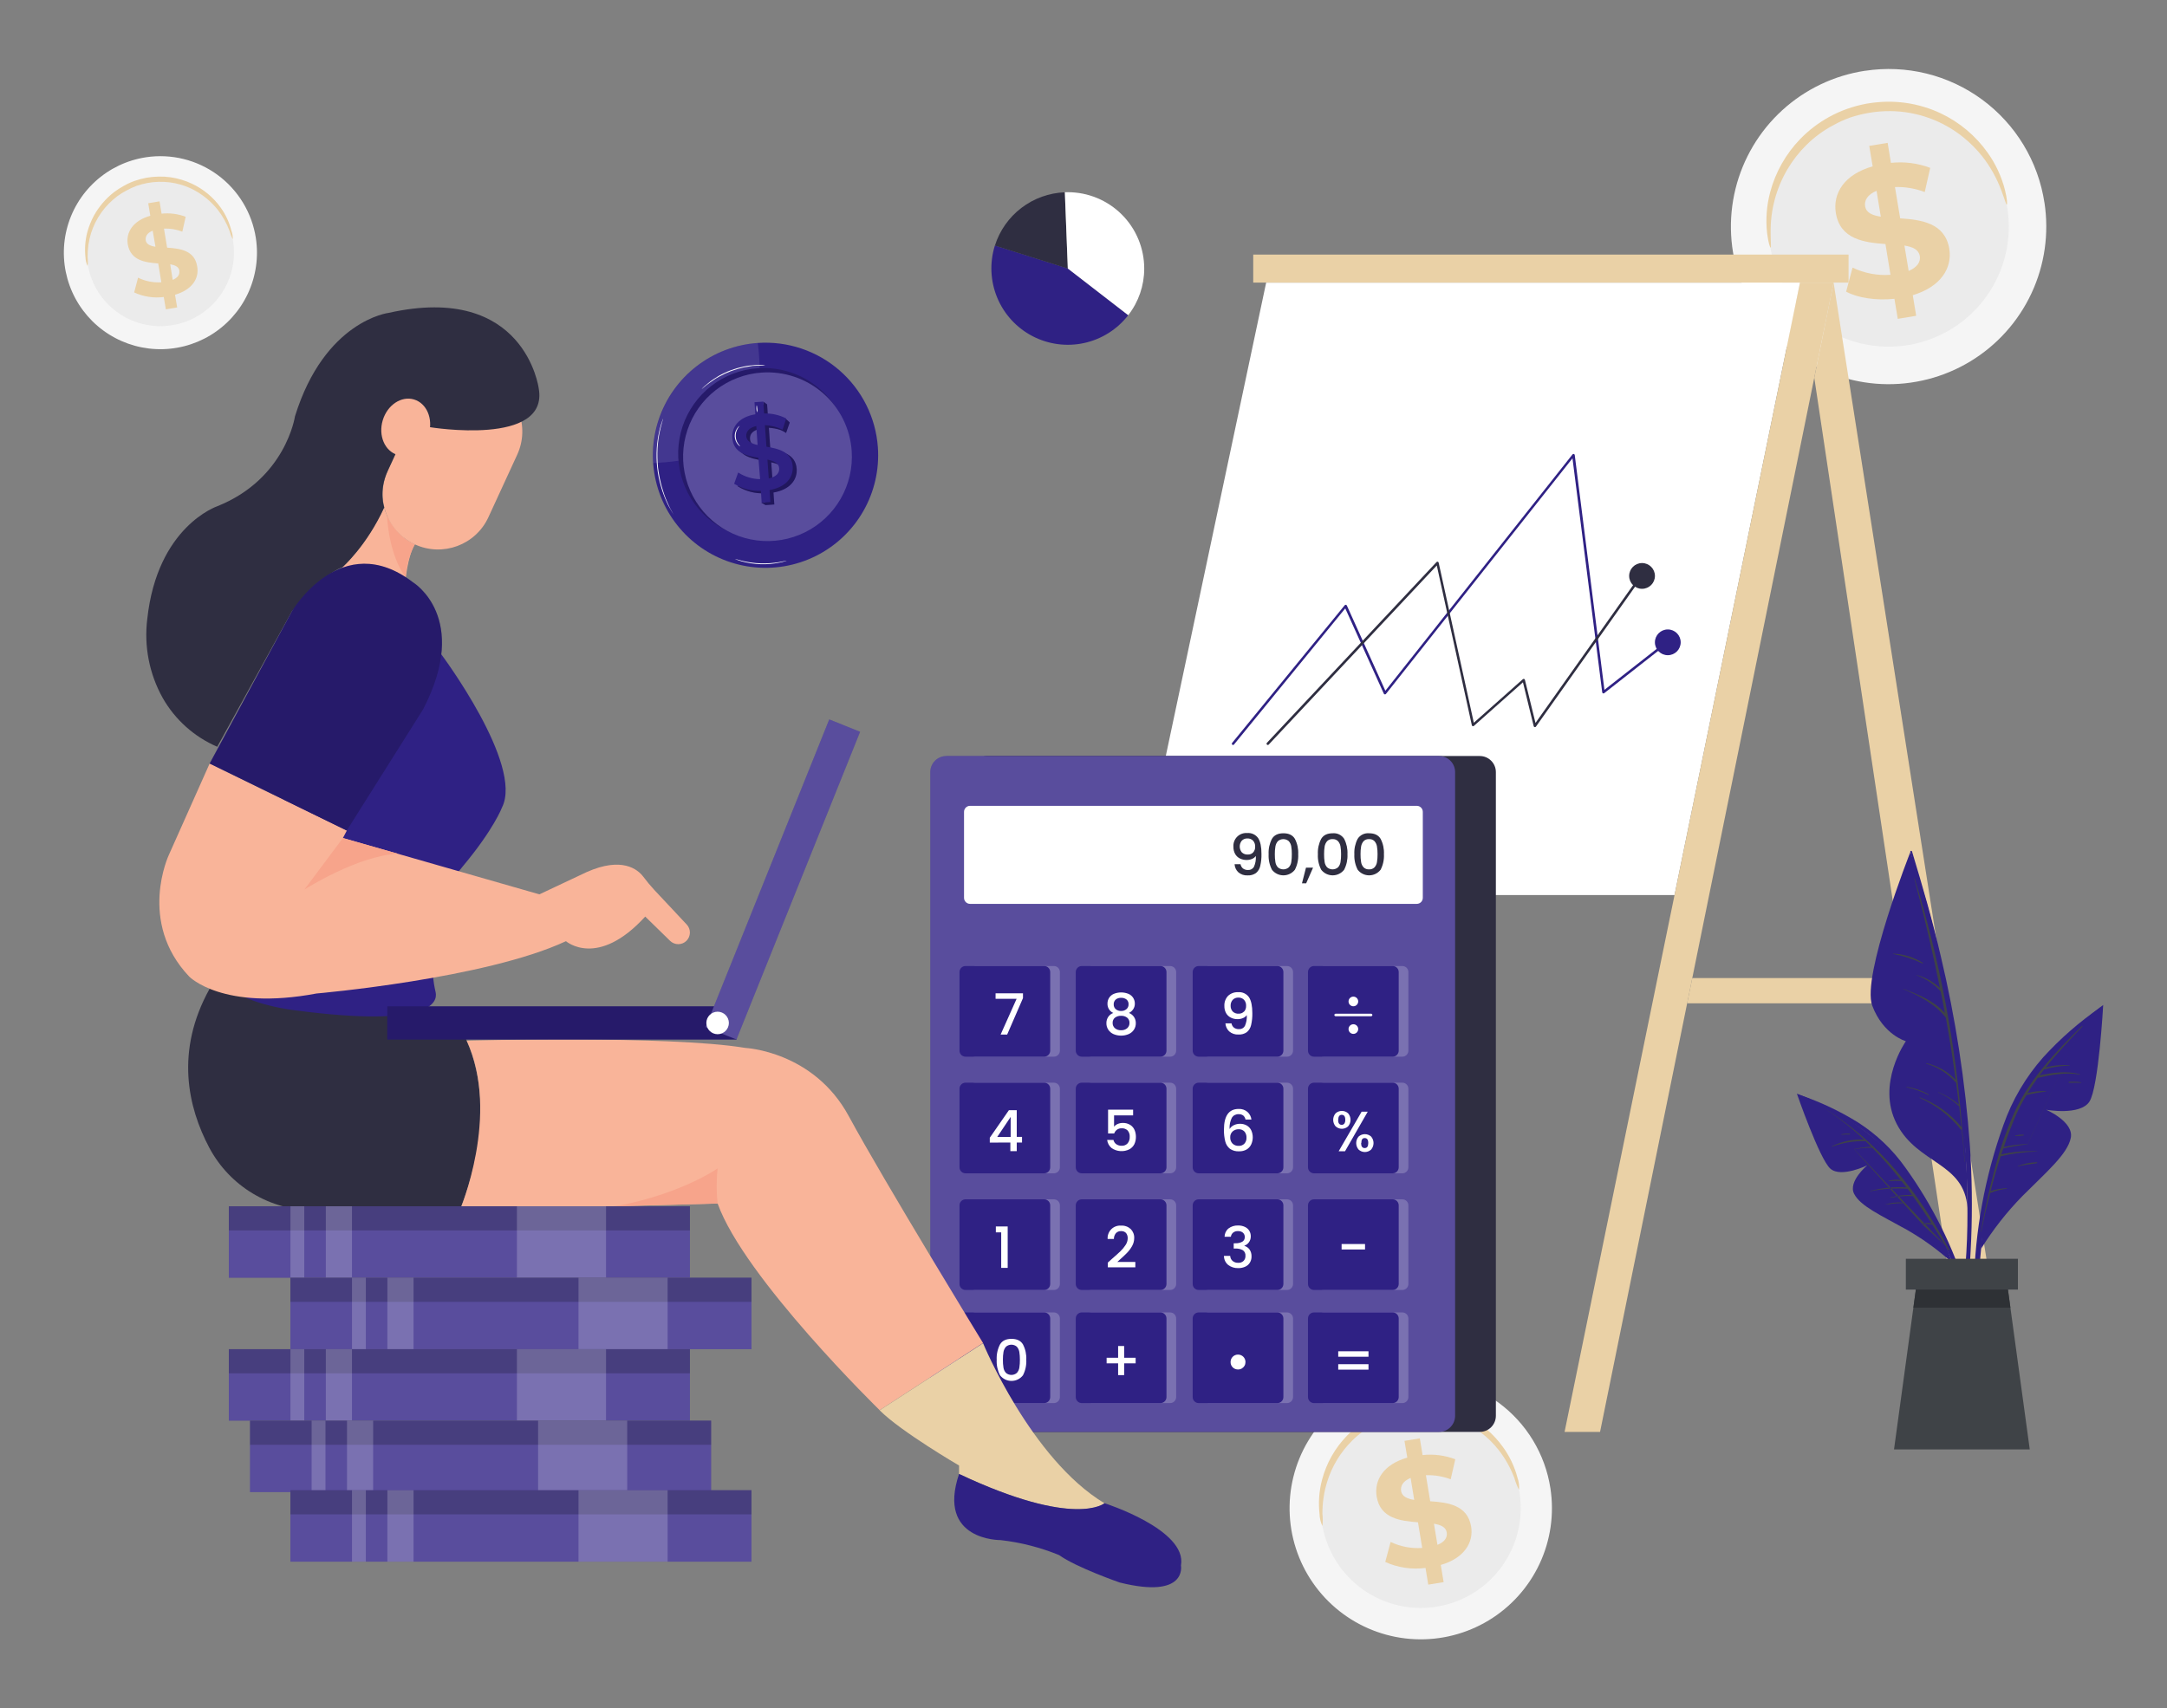 <svg width="558" height="440" viewBox="0 0 558 440" fill="none" xmlns="http://www.w3.org/2000/svg">
<rect x="0" y="0" width="558" height="440" fill="#808080" stroke="none"/>
<path d="M226.053 115.211C226.458 120.933 225.157 126.647 222.314 131.629C219.47 136.612 215.212 140.639 210.078 143.202C204.944 145.764 199.165 146.747 193.473 146.025C187.78 145.303 182.429 142.91 178.098 139.147C173.767 135.384 170.649 130.422 169.14 124.887C167.63 119.353 167.797 113.495 169.619 108.055C171.441 102.616 174.836 97.839 179.374 94.329C183.913 90.818 189.391 88.733 195.116 88.336C202.782 87.805 210.345 90.336 216.146 95.375C221.946 100.414 225.509 107.548 226.053 115.211Z" fill="#2F2184"/>
<g opacity="0.1">
<path d="M195.109 88.336C187.445 88.881 180.311 92.444 175.272 98.242C170.233 104.04 167.701 111.601 168.233 119.263C168.233 119.263 188.606 118.754 192.918 110.243C197.23 101.731 195.109 88.336 195.109 88.336Z" fill="white"/>
</g>
<path d="M218.628 115.275C218.931 119.618 217.938 123.954 215.777 127.733C213.615 131.513 210.381 134.567 206.484 136.509C202.586 138.452 198.2 139.195 193.88 138.646C189.56 138.097 185.499 136.28 182.212 133.424C178.925 130.568 176.558 126.802 175.412 122.602C174.265 118.402 174.39 113.956 175.77 109.827C177.15 105.698 179.724 102.071 183.167 99.403C186.609 96.737 190.765 95.15 195.109 94.844C197.996 94.64 200.894 95.007 203.638 95.924C206.383 96.841 208.92 98.29 211.104 100.187C213.288 102.085 215.077 104.394 216.368 106.983C217.659 109.571 218.427 112.389 218.628 115.275Z" fill="#2F2184"/>
<g opacity="0.2">
<path d="M218.628 115.275C218.931 119.618 217.938 123.954 215.777 127.733C213.615 131.513 210.381 134.567 206.484 136.509C202.586 138.452 198.2 139.195 193.88 138.646C189.56 138.097 185.499 136.28 182.212 133.424C178.925 130.568 176.558 126.802 175.412 122.602C174.265 118.402 174.39 113.956 175.77 109.827C177.15 105.698 179.724 102.071 183.167 99.403C186.609 96.737 190.765 95.15 195.109 94.844C197.996 94.64 200.894 95.007 203.638 95.924C206.383 96.841 208.92 98.29 211.104 100.187C213.288 102.085 215.077 104.394 216.368 106.983C217.659 109.571 218.427 112.389 218.628 115.275Z" fill="black"/>
</g>
<path d="M219.311 116.145C219.606 120.431 218.624 124.708 216.489 128.436C214.353 132.164 211.16 135.175 207.313 137.089C203.465 139.003 199.137 139.734 194.874 139.19C190.612 138.645 186.606 136.85 183.364 134.03C180.122 131.21 177.789 127.493 176.66 123.348C175.531 119.203 175.656 114.817 177.02 110.743C178.384 106.669 180.925 103.091 184.323 100.461C187.72 97.83 191.822 96.266 196.108 95.965C198.958 95.766 201.819 96.129 204.527 97.035C207.236 97.942 209.739 99.373 211.894 101.247C214.049 103.121 215.813 105.402 217.086 107.958C218.359 110.515 219.115 113.297 219.311 116.145Z" fill="#2F2184"/>
<g opacity="0.2">
<path d="M219.311 116.145C219.606 120.431 218.624 124.708 216.489 128.436C214.353 132.164 211.16 135.175 207.313 137.089C203.465 139.003 199.137 139.734 194.874 139.19C190.612 138.645 186.606 136.85 183.364 134.03C180.122 131.21 177.789 127.493 176.66 123.348C175.531 119.203 175.656 114.817 177.02 110.743C178.384 106.669 180.925 103.091 184.323 100.461C187.72 97.83 191.822 96.266 196.108 95.965C198.958 95.766 201.819 96.129 204.527 97.035C207.236 97.942 209.739 99.373 211.894 101.247C214.049 103.121 215.813 105.402 217.086 107.958C218.359 110.515 219.115 113.297 219.311 116.145Z" fill="white"/>
</g>
<path d="M198.358 115.727L197.977 110.186C198.997 110.236 200.005 110.425 200.974 110.746C201.477 110.958 201.958 111.217 202.412 111.519L202.476 111.345L203.192 109.284L203.359 108.813L202.296 107.84L201.838 108.092C200.547 107.52 199.151 107.221 197.739 107.215L197.526 104.161L196.579 103.459V104.232L195.29 104.277L195.502 107.389C191.249 108.105 189.386 110.688 189.579 113.485C189.844 117.293 193.195 118.066 196.295 118.594L196.675 124.09C194.67 124.069 192.713 123.474 191.036 122.376L189.992 125.276C192.065 126.557 194.479 127.177 196.914 127.054L197.075 129.361L196.005 129.457L197.127 130.102L199.382 129.934L199.163 126.861C203.449 126.12 205.338 123.549 205.144 120.753C204.861 116.99 201.464 116.255 198.358 115.727ZM196.063 115.334C194.439 114.979 193.221 114.483 193.124 113.137C193.027 111.79 193.801 110.882 195.702 110.443L196.063 115.334ZM198.931 123.935L198.59 119.084C200.272 119.432 201.535 119.934 201.632 121.326C201.709 122.505 200.923 123.497 198.931 123.935Z" fill="#2F2184"/>
<g opacity="0.3">
<path d="M198.358 115.727L197.977 110.186C198.997 110.236 200.005 110.425 200.974 110.746C201.477 110.958 201.958 111.217 202.412 111.519L202.476 111.345L203.192 109.284L203.359 108.813L202.296 107.84L201.838 108.092C200.547 107.52 199.151 107.221 197.739 107.215L197.526 104.161L196.579 103.459V104.232L195.29 104.277L195.502 107.389C191.249 108.105 189.386 110.688 189.579 113.485C189.844 117.293 193.195 118.066 196.295 118.594L196.675 124.09C194.67 124.069 192.713 123.474 191.036 122.376L189.992 125.276C192.065 126.557 194.479 127.177 196.914 127.054L197.075 129.361L196.005 129.457L197.127 130.102L199.382 129.934L199.163 126.861C203.449 126.12 205.338 123.549 205.144 120.753C204.861 116.99 201.464 116.255 198.358 115.727ZM196.063 115.334C194.439 114.979 193.221 114.483 193.124 113.137C193.027 111.79 193.801 110.882 195.702 110.443L196.063 115.334ZM198.931 123.935L198.59 119.084C200.272 119.432 201.535 119.934 201.632 121.326C201.709 122.505 200.923 123.497 198.931 123.935Z" fill="black"/>
</g>
<path d="M198.164 126.223L198.377 129.302L196.121 129.457L195.934 126.416C193.506 126.512 191.105 125.882 189.038 124.605L190.082 121.706C191.766 122.795 193.723 123.387 195.728 123.413L195.29 117.911C192.19 117.389 188.845 116.622 188.58 112.814C188.374 109.96 190.243 107.421 194.503 106.706L194.284 103.594L196.54 103.439L196.753 106.494C198.73 106.443 200.688 106.886 202.45 107.782L201.516 110.675C200.095 109.972 198.543 109.573 196.959 109.503L197.359 115.05C200.459 115.578 203.855 116.339 204.12 120.127C204.313 122.924 202.444 125.475 198.164 126.223ZM195.083 114.625L194.742 109.734C192.847 110.173 192.054 111.216 192.164 112.428C192.273 113.639 193.485 114.27 195.109 114.625H195.083ZM200.639 120.617C200.549 119.27 199.299 118.755 197.616 118.375L197.958 123.239C199.937 122.795 200.723 121.796 200.639 120.617Z" fill="#2F2184"/>
<path d="M173.473 132.524C173.416 132.457 173.365 132.386 173.318 132.312L172.925 131.667C172.757 131.397 172.551 131.023 172.338 130.643C172.126 130.263 171.868 129.766 171.636 129.232C171.526 128.961 171.397 128.69 171.269 128.394C171.14 128.098 171.037 127.795 170.908 127.453C170.65 126.809 170.444 126.113 170.218 125.379C169.272 122.161 168.901 118.802 169.122 115.456C169.163 114.727 169.24 114 169.354 113.278C169.387 112.956 169.437 112.636 169.503 112.318C169.567 112.035 169.619 111.674 169.689 111.416C169.78 110.849 169.947 110.34 170.057 109.896C170.152 109.511 170.268 109.133 170.405 108.762C170.521 108.452 170.585 108.24 170.65 108.053C170.671 107.968 170.706 107.888 170.753 107.814C170.746 107.903 170.726 107.989 170.695 108.072C170.637 108.253 170.566 108.497 170.482 108.787C170.398 109.077 170.276 109.477 170.179 109.921C170.083 110.366 169.928 110.881 169.831 111.448C169.78 111.738 169.722 112.035 169.664 112.344C169.606 112.653 169.58 112.988 169.522 113.304C169.425 113.948 169.38 114.702 169.316 115.469C169.237 117.128 169.278 118.79 169.438 120.443C169.638 122.093 169.961 123.726 170.405 125.327C170.63 126.049 170.824 126.751 171.049 127.389C171.165 127.711 171.275 128.033 171.397 128.336L171.752 129.167C171.971 129.708 172.216 130.166 172.396 130.578C172.577 130.991 172.79 131.345 172.951 131.629L173.305 132.273C173.377 132.345 173.434 132.43 173.473 132.524Z" fill="white"/>
<path d="M190.643 115.005C190.371 114.868 190.136 114.667 189.959 114.419C189.495 113.838 189.226 113.125 189.193 112.383C189.178 111.638 189.404 110.908 189.837 110.302C189.992 110.034 190.214 109.812 190.482 109.657C190.287 109.881 190.115 110.123 189.966 110.379C189.595 110.977 189.41 111.671 189.434 112.374C189.458 113.077 189.691 113.757 190.101 114.329C190.391 114.767 190.668 114.973 190.643 115.005Z" fill="white"/>
<path d="M194.961 106.242C194.77 105.647 194.725 105.015 194.832 104.399C194.897 104.399 194.967 104.792 195.006 105.295C195.07 105.61 195.054 105.935 194.961 106.242Z" fill="white"/>
<path d="M197.062 94.135C196.824 94.161 196.584 94.161 196.347 94.135L195.522 94.168L194.426 94.206C193.981 94.206 193.538 94.255 193.105 94.355C192.634 94.477 192.157 94.516 191.609 94.606C190.475 94.855 189.357 95.178 188.264 95.572C187.177 95.992 186.12 96.485 185.1 97.048C184.636 97.325 184.159 97.57 183.811 97.84C183.463 98.111 183.044 98.356 182.722 98.594C182.399 98.833 182.077 99.065 181.858 99.239C181.639 99.412 181.381 99.619 181.213 99.767C181.05 99.938 180.866 100.087 180.666 100.211C180.82 100.037 180.981 99.87 181.155 99.709C181.329 99.548 181.523 99.355 181.8 99.148C182.077 98.942 182.322 98.691 182.657 98.446C182.992 98.201 183.334 97.924 183.733 97.666C184.133 97.409 184.578 97.132 185.022 96.848C186.044 96.27 187.109 95.77 188.206 95.353C189.309 94.949 190.44 94.629 191.59 94.393C192.132 94.297 192.634 94.194 193.105 94.148C193.575 94.103 194.059 94.052 194.439 94.026C194.819 94 195.219 94.026 195.548 93.987H196.372L197.062 94.135Z" fill="white"/>
<path d="M202.586 144.405C202.423 144.476 202.255 144.535 202.083 144.579C201.618 144.722 201.144 144.836 200.665 144.92C199.098 145.234 197.5 145.368 195.902 145.32C194.282 145.267 192.674 145.031 191.107 144.618C190.52 144.444 190.037 144.302 189.715 144.167C189.545 144.116 189.381 144.049 189.225 143.967C189.401 143.988 189.574 144.029 189.74 144.089C190.069 144.192 190.553 144.321 191.152 144.463C192.701 144.835 194.284 145.051 195.876 145.107C197.471 145.153 199.066 145.043 200.639 144.779C201.245 144.669 201.729 144.572 202.07 144.502C202.236 144.444 202.41 144.411 202.586 144.405Z" fill="white"/>
<path d="M526.444 52.19C527.666 60.127 526.505 68.249 523.108 75.527C519.712 82.805 514.232 88.912 507.362 93.075C500.492 97.239 492.541 99.272 484.515 98.916C476.49 98.561 468.75 95.834 462.275 91.079C455.8 86.325 450.882 79.758 448.142 72.208C445.402 64.659 444.963 56.466 446.882 48.667C448.801 40.869 452.991 33.815 458.922 28.397C464.853 22.98 472.258 19.443 480.2 18.234H480.271C485.533 17.431 490.901 17.673 496.07 18.945C501.238 20.218 506.105 22.495 510.392 25.649C514.68 28.802 518.304 32.769 521.057 37.323C523.81 41.877 525.638 46.929 526.438 52.19H526.444Z" fill="#F5F5F5"/>
<path d="M516.905 53.659C517.836 59.706 516.952 65.893 514.364 71.437C511.777 76.982 507.603 81.634 502.37 84.807C497.137 87.979 491.08 89.528 484.966 89.259C478.852 88.99 472.956 86.914 468.022 83.294C463.089 79.674 459.34 74.672 457.25 68.922C455.161 63.172 454.824 56.931 456.283 50.989C457.742 45.048 460.931 39.672 465.446 35.543C469.962 31.413 475.601 28.715 481.65 27.79H481.727C489.823 26.56 498.077 28.595 504.673 33.445C511.269 38.296 515.669 45.567 516.905 53.659Z" fill="#EBEBEB"/>
<path d="M516.738 52.699C516.557 52.699 516.229 51.41 515.378 49.149C514.205 45.966 512.546 42.984 510.46 40.309C509.014 38.49 507.374 36.836 505.568 35.373C501.202 31.844 495.944 29.592 490.377 28.866C488.843 28.667 487.296 28.587 485.749 28.627C484.16 28.666 482.576 28.827 481.012 29.11C479.443 29.388 477.896 29.78 476.384 30.283C474.923 30.812 473.507 31.458 472.15 32.216C470.829 32.9 469.565 33.691 468.373 34.581C467.22 35.428 466.132 36.361 465.118 37.371C463.229 39.242 461.589 41.349 460.239 43.64C457.334 48.587 455.846 54.238 455.94 59.973C455.94 62.344 456.108 63.736 455.94 63.775C455.773 63.813 455.334 62.486 455.025 60.025C454.636 56.497 454.905 52.927 455.818 49.497C457.187 44.349 459.85 39.636 463.552 35.805C465.75 33.544 468.272 31.622 471.035 30.103C472.496 29.299 474.02 28.613 475.592 28.054C477.213 27.48 478.877 27.031 480.567 26.714C482.271 26.417 483.995 26.247 485.724 26.204C487.392 26.171 489.06 26.27 490.712 26.501C492.315 26.72 493.897 27.069 495.443 27.545C496.922 27.983 498.363 28.536 499.755 29.201C504.569 31.482 508.717 34.96 511.801 39.304C513.865 42.193 515.377 45.439 516.261 48.878C516.867 51.294 516.905 52.68 516.738 52.699Z" fill="#EAD1A6"/>
<path d="M492.536 76.029L493.413 81.339L488.675 82.125L487.812 76.97C483.074 77.454 478.344 76.732 475.379 75.121L477.029 68.929C480.067 70.385 483.433 71.023 486.793 70.778L485.504 62.86C480.026 62.447 473.858 61.674 472.73 54.883C471.898 49.851 474.837 44.941 482.204 42.847L481.328 37.577L486.065 36.797L486.916 41.951C490.341 41.577 493.807 42.018 497.028 43.24L495.617 49.464C493.173 48.532 490.568 48.094 487.953 48.176L489.294 56.242C494.753 56.603 500.837 57.428 501.94 64.084C502.726 68.974 499.845 73.839 492.536 76.029ZM484.318 55.888L483.21 49.148C480.838 50.134 479.987 51.674 480.284 53.233C480.58 54.793 482.127 55.482 484.318 55.811V55.888ZM494.347 65.959C494.076 64.303 492.549 63.594 490.39 63.246L491.479 69.793C493.767 68.8 494.605 67.402 494.347 65.875V65.959Z" fill="#EAD1A6"/>
<path d="M65.889 61.353C66.628 66.213 65.908 71.183 63.82 75.635C61.733 80.086 58.372 83.819 54.163 86.361C49.954 88.903 45.085 90.141 40.172 89.916C35.259 89.692 30.523 88.017 26.563 85.102C22.603 82.188 19.596 78.164 17.923 73.541C16.25 68.918 15.986 63.903 17.164 59.13C18.342 54.357 20.909 50.04 24.541 46.725C28.174 43.411 32.707 41.248 37.569 40.509C40.798 40.018 44.091 40.168 47.262 40.95C50.433 41.732 53.418 43.131 56.048 45.067C58.678 47.002 60.9 49.437 62.589 52.231C64.278 55.025 65.399 58.125 65.889 61.353Z" fill="#F5F5F5"/>
<path d="M60.031 62.229C60.593 65.933 60.045 69.72 58.455 73.113C56.864 76.505 54.303 79.35 51.096 81.287C47.889 83.224 44.178 84.168 40.435 83.997C36.691 83.827 33.082 82.551 30.064 80.33C27.046 78.109 24.754 75.043 23.479 71.521C22.203 67.998 22.002 64.176 22.899 60.539C23.796 56.902 25.752 53.612 28.519 51.086C31.286 48.559 34.741 46.91 38.446 46.346C40.906 45.971 43.417 46.084 45.834 46.68C48.25 47.275 50.526 48.341 52.531 49.816C54.535 51.291 56.23 53.146 57.516 55.276C58.803 57.406 59.658 59.769 60.031 62.229Z" fill="#EBEBEB"/>
<path d="M59.94 61.648C59.585 60.954 59.304 60.224 59.103 59.471C58.373 57.517 57.352 55.686 56.073 54.039C55.181 52.923 54.172 51.905 53.063 51.004C51.795 49.973 50.4 49.107 48.913 48.427C47.272 47.699 45.536 47.211 43.757 46.977C41.842 46.733 39.901 46.783 38.001 47.126C37.041 47.306 36.096 47.556 35.172 47.873C34.284 48.205 33.423 48.601 32.593 49.059C31.767 49.487 30.974 49.978 30.222 50.528C27.031 52.911 24.665 56.232 23.454 60.025C22.841 62.016 22.539 64.089 22.558 66.172C22.648 66.957 22.648 67.751 22.558 68.536C22.214 67.815 22.026 67.029 22.004 66.23C21.77 64.07 21.934 61.887 22.487 59.786C22.886 58.329 23.446 56.92 24.157 55.586C25.459 53.224 27.229 51.152 29.358 49.497C30.144 48.898 30.976 48.362 31.846 47.892C32.737 47.382 33.67 46.951 34.637 46.604C35.634 46.257 36.655 45.984 37.692 45.785C38.729 45.604 39.778 45.503 40.83 45.483C41.856 45.457 42.882 45.515 43.898 45.657C44.876 45.797 45.841 46.012 46.786 46.301C47.691 46.573 48.574 46.913 49.428 47.319C52.385 48.702 54.935 50.824 56.834 53.478C58.109 55.265 59.04 57.273 59.58 59.4C59.853 60.117 59.976 60.882 59.94 61.648Z" fill="#EAD1A6"/>
<path d="M45.071 75.92L45.619 79.187L42.706 79.677L42.171 76.5C39.569 76.833 36.926 76.424 34.546 75.321L35.552 71.519C37.411 72.433 39.478 72.842 41.546 72.705L40.74 67.853C37.376 67.602 33.651 67.119 32.903 62.95C32.394 59.877 34.192 56.855 38.703 55.566L38.169 52.345L41.082 51.861L41.604 55.031C43.707 54.807 45.834 55.083 47.811 55.837L46.953 59.664C45.446 59.086 43.836 58.819 42.223 58.878L43.035 63.788C46.399 64.013 50.124 64.496 50.769 68.607C51.336 71.635 49.551 74.606 45.071 75.92ZM40.031 63.543L39.316 59.413C37.84 60.012 37.382 60.959 37.531 61.919C37.679 62.879 38.652 63.35 40.005 63.543H40.031ZM46.199 69.735C46.032 68.717 45.117 68.298 43.827 68.066L44.472 72.087C45.825 71.519 46.335 70.669 46.154 69.735H46.199Z" fill="#EAD1A6"/>
<path d="M399.235 383.37C400.245 389.972 399.273 396.725 396.443 402.775C393.613 408.825 389.053 413.901 383.337 417.36C377.622 420.818 371.01 422.505 364.335 422.207C357.661 421.909 351.225 419.639 345.842 415.684C340.458 411.729 336.368 406.268 334.09 399.989C331.811 393.711 331.446 386.898 333.041 380.413C334.635 373.927 338.118 368.059 343.048 363.552C347.978 359.045 354.134 356.101 360.738 355.091H360.803C369.65 353.749 378.668 355.974 385.875 361.277C393.082 366.58 397.888 374.527 399.235 383.37Z" fill="#F5F5F5"/>
<path d="M391.288 384.543C392.057 389.573 391.317 394.718 389.16 399.327C387.004 403.936 383.53 407.803 379.176 410.438C374.821 413.073 369.783 414.358 364.699 414.131C359.614 413.904 354.711 412.174 350.609 409.162C346.507 406.149 343.392 401.988 341.655 397.205C339.919 392.421 339.641 387.231 340.856 382.29C342.07 377.349 344.723 372.878 348.479 369.444C352.235 366.01 356.925 363.767 361.956 362.997H362.001C368.743 361.975 375.614 363.67 381.106 367.71C386.598 371.75 390.26 377.805 391.288 384.543Z" fill="#EBEBEB"/>
<path d="M391.16 383.738C390.661 382.798 390.266 381.806 389.98 380.781C389.003 378.157 387.631 375.698 385.913 373.487C383.338 370.217 380.007 367.622 376.207 365.923C375.117 365.446 373.992 365.051 372.842 364.744C370.405 364.042 367.875 363.718 365.34 363.784C364.017 363.816 362.698 363.95 361.396 364.183C356.386 365.09 351.769 367.496 348.157 371.084C345.202 374.017 343.008 377.626 341.764 381.599C340.926 384.279 340.506 387.071 340.52 389.879C340.636 390.934 340.636 391.999 340.52 393.055C340.056 392.077 339.804 391.012 339.778 389.93C339.447 386.995 339.665 384.023 340.423 381.167C341.546 376.874 343.767 372.946 346.868 369.769C348.697 367.892 350.795 366.298 353.094 365.04C354.312 364.365 355.584 363.794 356.897 363.333C360.132 362.152 363.57 361.629 367.009 361.794C370.449 361.959 373.821 362.809 376.929 364.293C379.068 365.305 381.059 366.606 382.845 368.159C384.394 369.498 385.782 371.011 386.983 372.669C388.717 375.055 389.994 377.742 390.747 380.594C391.1 381.602 391.241 382.673 391.16 383.738Z" fill="#EAD1A6"/>
<path d="M370.999 403.08L371.734 407.507L367.776 408.151L367.067 403.853C363.537 404.316 359.947 403.783 356.703 402.313L358.083 397.159C360.615 398.366 363.418 398.897 366.217 398.699L365.127 392.094C360.558 391.747 355.414 391.102 354.486 385.464C353.803 381.276 356.239 377.178 362.375 375.439L361.653 371.122L365.604 370.478L366.313 374.782C369.167 374.47 372.054 374.841 374.737 375.864L373.551 381.019C371.514 380.253 369.346 379.896 367.17 379.968L368.279 386.676C372.829 386.985 377.895 387.649 378.817 393.209C379.487 397.288 377.044 401.341 370.999 403.08ZM364.154 386.283L363.232 380.671C361.215 381.502 360.577 382.778 360.79 384.079C361.002 385.381 362.33 386.057 364.154 386.321V386.283ZM372.533 394.71C372.307 393.325 371.038 392.777 369.239 392.462L370.142 397.906C372.037 397.159 372.739 395.98 372.533 394.71Z" fill="#EAD1A6"/>
<path d="M463.494 72.789L431.191 230.538H292.599L326.037 72.789H463.494Z" fill="white"/>
<path d="M254.192 368.809H381.041C383.329 368.809 385.185 366.954 385.185 364.666V198.869C385.185 196.581 383.329 194.726 381.041 194.726L254.192 194.726C251.904 194.726 250.048 196.581 250.048 198.869L250.048 364.666C250.048 366.954 251.904 368.809 254.192 368.809Z" fill="#2F2E41"/>
<path d="M243.693 368.809H370.541C372.83 368.809 374.686 366.954 374.686 364.666V198.869C374.686 196.581 372.83 194.726 370.541 194.726L243.693 194.726C241.404 194.726 239.549 196.581 239.549 198.869L239.549 364.666C239.549 366.954 241.404 368.809 243.693 368.809Z" fill="#2F2184"/>
<g opacity="0.2">
<path d="M243.693 368.81H370.541C372.83 368.81 374.686 366.955 374.686 364.667V198.87C374.686 196.582 372.83 194.727 370.541 194.727L243.693 194.727C241.404 194.727 239.549 196.582 239.549 198.87L239.549 364.667C239.549 366.955 241.404 368.81 243.693 368.81Z" fill="white"/>
</g>
<path d="M249.79 232.806L364.818 232.806C365.676 232.806 366.371 232.11 366.371 231.253V209.108C366.371 208.25 365.676 207.555 364.818 207.555H249.79C248.932 207.555 248.237 208.25 248.237 209.108V231.253C248.237 232.11 248.932 232.806 249.79 232.806Z" fill="white"/>
<g opacity="0.2">
<path d="M311.155 272.168H331.406C332.264 272.168 332.959 271.473 332.959 270.615V250.371C332.959 249.513 332.264 248.818 331.406 248.818H311.155C310.297 248.818 309.602 249.513 309.602 250.371V270.615C309.602 271.473 310.297 272.168 311.155 272.168Z" fill="white"/>
</g>
<path d="M308.667 272.167H328.918C329.776 272.167 330.471 271.472 330.471 270.614V250.37C330.471 249.512 329.776 248.817 328.918 248.817H308.667C307.809 248.817 307.114 249.512 307.114 250.37V270.614C307.114 271.472 307.809 272.167 308.667 272.167Z" fill="#2F2184"/>
<path d="M320.082 223.702C320.455 223.972 320.91 224.106 321.371 224.082C321.676 224.102 321.98 224.035 322.249 223.891C322.518 223.746 322.74 223.529 322.892 223.264C323.28 222.385 323.446 221.425 323.375 220.467C323.127 220.813 322.785 221.079 322.389 221.234C321.951 221.418 321.479 221.51 321.003 221.505C320.405 221.513 319.814 221.38 319.276 221.118C318.764 220.862 318.338 220.461 318.052 219.965C317.74 219.392 317.587 218.747 317.607 218.096C317.571 217.622 317.638 217.146 317.804 216.701C317.969 216.255 318.229 215.851 318.566 215.515C318.903 215.18 319.309 214.921 319.755 214.757C320.201 214.593 320.678 214.528 321.152 214.565C321.7 214.516 322.251 214.613 322.749 214.846C323.247 215.079 323.675 215.44 323.988 215.893C324.55 216.778 324.83 218.133 324.825 219.958C324.85 220.996 324.744 222.033 324.51 223.045C324.359 223.755 323.976 224.394 323.42 224.862C322.792 225.302 322.034 225.518 321.268 225.474C320.385 225.532 319.516 225.237 318.851 224.655C318.286 224.112 317.948 223.376 317.903 222.594H319.437C319.509 223.03 319.738 223.424 320.082 223.702ZM322.692 219.552C323.045 219.152 323.228 218.629 323.201 218.096C323.236 217.522 323.044 216.958 322.666 216.524C322.476 216.333 322.249 216.185 321.998 216.087C321.747 215.989 321.479 215.945 321.21 215.957C320.939 215.943 320.669 215.988 320.418 216.088C320.166 216.188 319.94 216.341 319.753 216.537C319.413 216.961 319.228 217.488 319.228 218.032C319.228 218.575 319.413 219.103 319.753 219.527C319.961 219.729 320.209 219.884 320.481 219.983C320.753 220.082 321.043 220.122 321.332 220.1C321.585 220.112 321.837 220.069 322.072 219.974C322.306 219.88 322.518 219.736 322.692 219.552Z" fill="#2F2E41"/>
<path d="M327.526 216.053C328.099 215.1 329.079 214.623 330.478 214.623C331.876 214.623 332.856 215.1 333.43 216.053C334.063 217.275 334.359 218.642 334.287 220.016C334.361 221.402 334.066 222.783 333.43 224.017C333.08 224.467 332.633 224.831 332.121 225.081C331.609 225.331 331.047 225.461 330.478 225.461C329.908 225.461 329.346 225.331 328.835 225.081C328.323 224.831 327.875 224.467 327.526 224.017C326.893 222.782 326.597 221.402 326.669 220.016C326.598 218.643 326.894 217.275 327.526 216.053ZM332.495 217.986C332.41 217.488 332.186 217.024 331.851 216.646C331.463 216.314 330.969 216.132 330.458 216.132C329.948 216.132 329.454 216.314 329.066 216.646C328.732 217.025 328.509 217.489 328.422 217.986C328.309 218.65 328.257 219.323 328.267 219.997C328.255 220.687 328.305 221.377 328.415 222.059C328.493 222.561 328.717 223.03 329.06 223.405C329.45 223.738 329.946 223.921 330.458 223.921C330.971 223.921 331.467 223.738 331.857 223.405C332.2 223.03 332.424 222.561 332.502 222.059C332.606 221.376 332.654 220.687 332.643 219.997C332.654 219.33 332.604 218.664 332.495 218.006V217.986Z" fill="#2F2E41"/>
<path d="M338.109 223.482L336.336 227.522H335.254L336.291 223.482H338.109Z" fill="#2F2E41"/>
<path d="M340.21 216.054C340.784 215.1 341.764 214.623 343.162 214.623C343.738 214.569 344.318 214.674 344.838 214.926C345.358 215.178 345.8 215.568 346.114 216.054C346.746 217.275 347.042 218.643 346.971 220.016C347.043 221.402 346.747 222.782 346.114 224.017C345.765 224.467 345.317 224.831 344.805 225.081C344.294 225.331 343.732 225.462 343.162 225.462C342.593 225.462 342.031 225.331 341.519 225.081C341.007 224.831 340.56 224.467 340.21 224.017C339.574 222.783 339.279 221.402 339.353 220.016C339.281 218.643 339.577 217.275 340.21 216.054ZM345.173 217.987C345.085 217.489 344.862 217.025 344.529 216.646C344.346 216.467 344.128 216.328 343.888 216.239C343.648 216.15 343.392 216.113 343.136 216.131C342.881 216.112 342.624 216.148 342.384 216.237C342.144 216.326 341.926 216.466 341.744 216.646C341.411 217.026 341.188 217.489 341.1 217.987C340.993 218.651 340.943 219.324 340.951 219.997C340.941 220.687 340.988 221.377 341.093 222.059C341.17 222.561 341.395 223.03 341.738 223.405C342.128 223.738 342.624 223.921 343.136 223.921C343.649 223.921 344.145 223.738 344.535 223.405C344.878 223.03 345.102 222.561 345.18 222.059C345.29 221.377 345.34 220.687 345.328 219.997C345.336 219.33 345.284 218.664 345.173 218.006V217.987Z" fill="#2F2E41"/>
<path d="M349.594 216.053C349.909 215.567 350.352 215.176 350.873 214.924C351.395 214.672 351.976 214.568 352.553 214.623C353.951 214.623 354.931 215.1 355.505 216.053C356.138 217.274 356.434 218.642 356.362 220.016C356.436 221.402 356.141 222.783 355.505 224.017C355.155 224.467 354.708 224.83 354.196 225.081C353.684 225.331 353.122 225.461 352.553 225.461C351.983 225.461 351.421 225.331 350.91 225.081C350.398 224.83 349.95 224.467 349.601 224.017C348.968 222.782 348.672 221.402 348.744 220.016C348.671 218.643 348.965 217.275 349.594 216.053ZM354.564 217.986C354.478 217.488 354.255 217.024 353.919 216.646C353.738 216.465 353.519 216.326 353.279 216.237C353.039 216.148 352.782 216.112 352.527 216.131C352.272 216.113 352.015 216.15 351.775 216.238C351.535 216.327 351.317 216.466 351.135 216.646C350.801 217.025 350.578 217.489 350.49 217.986C350.378 218.65 350.326 219.323 350.336 219.996C350.327 220.687 350.376 221.376 350.484 222.058C350.561 222.561 350.785 223.029 351.128 223.405C351.312 223.584 351.532 223.723 351.773 223.811C352.014 223.9 352.271 223.937 352.527 223.92C352.783 223.939 353.041 223.902 353.282 223.813C353.523 223.724 353.742 223.585 353.926 223.405C354.269 223.029 354.493 222.561 354.57 222.058C354.678 221.376 354.727 220.687 354.718 219.996C354.727 219.329 354.675 218.663 354.564 218.005V217.986Z" fill="#2F2E41"/>
<g opacity="0.2">
<path d="M340.855 272.168H361.105C361.963 272.168 362.659 271.473 362.659 270.615V250.371C362.659 249.513 361.963 248.818 361.105 248.818H340.855C339.997 248.818 339.301 249.513 339.301 250.371V270.615C339.301 271.473 339.997 272.168 340.855 272.168Z" fill="white"/>
</g>
<path d="M338.36 272.167H358.611C359.469 272.167 360.165 271.472 360.165 270.614V250.37C360.165 249.512 359.469 248.817 358.611 248.817H338.36C337.503 248.817 336.807 249.512 336.807 250.37V270.614C336.807 271.472 337.503 272.167 338.36 272.167Z" fill="#2F2184"/>
<g opacity="0.2">
<path d="M281.056 272.168H301.307C302.165 272.168 302.86 271.473 302.86 270.615V250.371C302.86 249.513 302.165 248.818 301.307 248.818H281.056C280.198 248.818 279.503 249.513 279.503 250.371V270.615C279.503 271.473 280.198 272.168 281.056 272.168Z" fill="white"/>
</g>
<path d="M278.562 272.167H298.813C299.671 272.167 300.366 271.472 300.366 270.614V250.37C300.366 249.512 299.671 248.817 298.813 248.817H278.562C277.704 248.817 277.009 249.512 277.009 250.37V270.614C277.009 271.472 277.704 272.167 278.562 272.167Z" fill="#2F2184"/>
<path d="M317.749 264.693C318.123 264.962 318.577 265.096 319.038 265.073C319.342 265.092 319.646 265.026 319.915 264.881C320.184 264.736 320.407 264.52 320.559 264.255C320.947 263.377 321.113 262.416 321.042 261.459C320.794 261.808 320.449 262.076 320.05 262.232C319.613 262.415 319.144 262.507 318.67 262.502C318.071 262.512 317.479 262.377 316.943 262.109C316.428 261.857 316.001 261.455 315.718 260.956C315.407 260.384 315.254 259.739 315.274 259.088C315.251 258.617 315.322 258.147 315.484 257.704C315.646 257.261 315.894 256.856 316.215 256.51C316.557 256.185 316.963 255.933 317.406 255.769C317.849 255.605 318.321 255.533 318.793 255.557C319.34 255.505 319.892 255.6 320.39 255.832C320.888 256.064 321.316 256.425 321.629 256.878C322.189 257.76 322.473 259.12 322.473 260.943C322.498 261.981 322.392 263.018 322.157 264.029C322.001 264.737 321.619 265.375 321.068 265.846C320.441 266.289 319.681 266.505 318.915 266.459C318.033 266.516 317.164 266.222 316.498 265.64C315.933 265.097 315.592 264.361 315.544 263.578H317.104C317.176 264.016 317.405 264.412 317.749 264.693ZM320.365 260.544C320.714 260.141 320.894 259.619 320.868 259.088C320.904 258.515 320.714 257.95 320.34 257.515C320.149 257.324 319.92 257.175 319.668 257.077C319.416 256.979 319.146 256.935 318.877 256.948C318.606 256.936 318.337 256.981 318.085 257.081C317.834 257.181 317.607 257.333 317.42 257.528C317.053 257.945 316.861 258.488 316.885 259.042C316.864 259.583 317.051 260.111 317.407 260.518C317.612 260.721 317.859 260.878 318.131 260.977C318.402 261.076 318.692 261.115 318.98 261.091C319.23 261.1 319.479 261.055 319.711 260.961C319.944 260.866 320.153 260.724 320.327 260.544H320.365Z" fill="white"/>
<g opacity="0.2">
<path d="M251.118 272.168H271.369C272.227 272.168 272.922 271.473 272.922 270.615V250.371C272.922 249.513 272.227 248.818 271.369 248.818H251.118C250.26 248.818 249.565 249.513 249.565 250.371V270.615C249.565 271.473 250.26 272.168 251.118 272.168Z" fill="white"/>
</g>
<path d="M248.624 272.167H268.875C269.733 272.167 270.428 271.472 270.428 270.614V250.37C270.428 249.512 269.733 248.817 268.875 248.817H248.624C247.766 248.817 247.071 249.512 247.071 250.37V270.614C247.071 271.472 247.766 272.167 248.624 272.167Z" fill="#2F2184"/>
<g opacity="0.2">
<path d="M311.155 302.213H331.406C332.264 302.213 332.959 301.518 332.959 300.66V280.416C332.959 279.558 332.264 278.863 331.406 278.863H311.155C310.297 278.863 309.602 279.558 309.602 280.416V300.66C309.602 301.518 310.297 302.213 311.155 302.213Z" fill="white"/>
</g>
<path d="M308.667 302.212H328.918C329.776 302.212 330.471 301.517 330.471 300.659V280.415C330.471 279.557 329.776 278.862 328.918 278.862H308.667C307.809 278.862 307.114 279.557 307.114 280.415V300.659C307.114 301.517 307.809 302.212 308.667 302.212Z" fill="#2F2184"/>
<g opacity="0.2">
<path d="M340.855 302.213H361.105C361.963 302.213 362.659 301.518 362.659 300.66V280.416C362.659 279.558 361.963 278.863 361.105 278.863H340.855C339.997 278.863 339.301 279.558 339.301 280.416V300.66C339.301 301.518 339.997 302.213 340.855 302.213Z" fill="white"/>
</g>
<path d="M338.36 302.212H358.611C359.469 302.212 360.165 301.517 360.165 300.659V280.415C360.165 279.557 359.469 278.862 358.611 278.862H338.36C337.503 278.862 336.807 279.557 336.807 280.415V300.659C336.807 301.517 337.503 302.212 338.36 302.212Z" fill="#2F2184"/>
<g opacity="0.2">
<path d="M281.056 302.213H301.307C302.165 302.213 302.86 301.518 302.86 300.66V280.416C302.86 279.558 302.165 278.863 301.307 278.863H281.056C280.198 278.863 279.503 279.558 279.503 280.416V300.66C279.503 301.518 280.198 302.213 281.056 302.213Z" fill="white"/>
</g>
<path d="M278.562 302.212H298.813C299.671 302.212 300.366 301.517 300.366 300.659V280.415C300.366 279.557 299.671 278.862 298.813 278.862H278.562C277.704 278.862 277.009 279.557 277.009 280.415V300.659C277.009 301.517 277.704 302.212 278.562 302.212Z" fill="#2F2184"/>
<path d="M320.127 287.315C319.781 287.072 319.363 286.954 318.941 286.98C318.601 286.962 318.262 287.035 317.959 287.19C317.655 287.345 317.398 287.577 317.214 287.863C316.76 288.773 316.553 289.786 316.614 290.801C316.875 290.365 317.262 290.017 317.723 289.803C318.219 289.569 318.761 289.45 319.308 289.455C319.904 289.444 320.493 289.588 321.016 289.873C321.511 290.153 321.912 290.572 322.17 291.078C322.442 291.66 322.583 292.295 322.583 292.937C322.583 293.579 322.442 294.214 322.17 294.796C321.913 295.337 321.497 295.786 320.978 296.085C320.397 296.405 319.74 296.563 319.076 296.542C318.238 296.598 317.405 296.371 316.711 295.898C316.115 295.419 315.692 294.758 315.506 294.016C315.258 293.027 315.143 292.008 315.164 290.988C315.164 287.414 316.423 285.627 318.941 285.627C319.784 285.579 320.613 285.864 321.248 286.42C321.797 286.927 322.149 287.612 322.241 288.353H320.713C320.644 287.95 320.436 287.583 320.127 287.315ZM317.426 291.394C317.21 291.587 317.039 291.826 316.928 292.094C316.816 292.361 316.766 292.651 316.782 292.94C316.767 293.232 316.81 293.524 316.91 293.798C317.01 294.073 317.163 294.324 317.362 294.538C317.575 294.745 317.829 294.905 318.108 295.008C318.386 295.111 318.683 295.155 318.98 295.138C319.249 295.151 319.519 295.107 319.77 295.008C320.021 294.909 320.248 294.758 320.436 294.564C320.806 294.146 320.997 293.601 320.971 293.043C321.002 292.467 320.815 291.899 320.449 291.452C320.254 291.247 320.015 291.088 319.751 290.986C319.487 290.883 319.204 290.84 318.922 290.859C318.375 290.849 317.843 291.039 317.426 291.394Z" fill="white"/>
<g opacity="0.2">
<path d="M251.118 302.213H271.369C272.227 302.213 272.922 301.518 272.922 300.66V280.416C272.922 279.558 272.227 278.863 271.369 278.863H251.118C250.26 278.863 249.565 279.558 249.565 280.416V300.66C249.565 301.518 250.26 302.213 251.118 302.213Z" fill="white"/>
</g>
<path d="M248.624 302.212H268.875C269.733 302.212 270.428 301.517 270.428 300.659V280.415C270.428 279.557 269.733 278.862 268.875 278.862H248.624C247.766 278.862 247.071 279.557 247.071 280.415V300.659C247.071 301.517 247.766 302.212 248.624 302.212Z" fill="#2F2184"/>
<path d="M343.916 286.754C344.358 286.356 344.932 286.135 345.527 286.135C346.123 286.135 346.697 286.356 347.139 286.754C347.54 287.222 347.76 287.817 347.76 288.433C347.76 289.049 347.54 289.644 347.139 290.111C346.699 290.514 346.124 290.738 345.527 290.738C344.931 290.738 344.356 290.514 343.916 290.111C343.515 289.644 343.294 289.049 343.294 288.433C343.294 287.817 343.515 287.222 343.916 286.754ZM344.561 288.43C344.561 289.287 344.87 289.718 345.482 289.718C345.613 289.726 345.744 289.701 345.863 289.646C345.983 289.591 346.086 289.507 346.166 289.403C346.35 289.113 346.435 288.772 346.41 288.43C346.41 287.571 346.101 287.141 345.482 287.141C344.902 287.154 344.593 287.579 344.593 288.43H344.561ZM352.192 286.336L346.346 296.522H344.709L350.619 286.336H352.192ZM349.839 292.74C350.282 292.343 350.856 292.123 351.451 292.123C352.045 292.123 352.619 292.343 353.062 292.74C353.463 293.207 353.684 293.803 353.684 294.419C353.684 295.034 353.463 295.63 353.062 296.097C352.623 296.503 352.048 296.728 351.451 296.728C350.853 296.728 350.278 296.503 349.839 296.097C349.438 295.63 349.218 295.034 349.218 294.419C349.218 293.803 349.438 293.207 349.839 292.74ZM350.484 294.415C350.484 295.266 350.787 295.704 351.405 295.704C352.024 295.704 352.327 295.279 352.327 294.415C352.327 293.552 352.018 293.127 351.405 293.127C350.793 293.127 350.542 293.565 350.542 294.415H350.484Z" fill="white"/>
<g opacity="0.2">
<path d="M311.155 332.257H331.406C332.264 332.257 332.959 331.562 332.959 330.704V310.459C332.959 309.602 332.264 308.907 331.406 308.907H311.155C310.297 308.907 309.602 309.602 309.602 310.459V330.704C309.602 331.562 310.297 332.257 311.155 332.257Z" fill="white"/>
</g>
<path d="M308.667 332.257H328.918C329.776 332.257 330.471 331.562 330.471 330.704V310.459C330.471 309.602 329.776 308.907 328.918 308.907H308.667C307.809 308.907 307.114 309.602 307.114 310.459V330.704C307.114 331.562 307.809 332.257 308.667 332.257Z" fill="#2F2184"/>
<g opacity="0.2">
<path d="M340.855 332.257H361.105C361.963 332.257 362.659 331.562 362.659 330.704V310.459C362.659 309.602 361.963 308.907 361.105 308.907H340.855C339.997 308.907 339.301 309.602 339.301 310.459V330.704C339.301 331.562 339.997 332.257 340.855 332.257Z" fill="white"/>
</g>
<path d="M338.36 332.257H358.611C359.469 332.257 360.165 331.562 360.165 330.704V310.459C360.165 309.602 359.469 308.907 358.611 308.907H338.36C337.503 308.907 336.807 309.602 336.807 310.459V330.704C336.807 331.562 337.503 332.257 338.36 332.257Z" fill="#2F2184"/>
<g opacity="0.2">
<path d="M281.056 332.257H301.307C302.165 332.257 302.86 331.562 302.86 330.704V310.459C302.86 309.602 302.165 308.907 301.307 308.907H281.056C280.198 308.907 279.503 309.602 279.503 310.459V330.704C279.503 331.562 280.198 332.257 281.056 332.257Z" fill="white"/>
</g>
<path d="M278.562 332.257H298.813C299.671 332.257 300.366 331.562 300.366 330.704V310.459C300.366 309.602 299.671 308.907 298.813 308.907H278.562C277.704 308.907 277.009 309.602 277.009 310.459V330.704C277.009 331.562 277.704 332.257 278.562 332.257Z" fill="#2F2184"/>
<path d="M316.344 316.406C317.05 315.882 317.914 315.614 318.793 315.646C319.404 315.631 320.011 315.756 320.565 316.013C321.03 316.227 321.422 316.572 321.693 317.006C321.948 317.437 322.079 317.929 322.073 318.43C322.088 318.986 321.918 319.532 321.59 319.982C321.303 320.382 320.9 320.683 320.436 320.846V320.904C320.983 321.058 321.459 321.398 321.783 321.864C322.124 322.393 322.293 323.014 322.267 323.642C322.276 324.18 322.137 324.71 321.867 325.176C321.593 325.641 321.184 326.012 320.694 326.239C320.114 326.51 319.478 326.643 318.838 326.625C317.911 326.66 317 326.373 316.26 325.814C315.916 325.53 315.639 325.174 315.45 324.771C315.26 324.367 315.163 323.927 315.164 323.481H316.775C316.783 323.726 316.841 323.967 316.945 324.188C317.049 324.41 317.197 324.608 317.381 324.77C317.788 325.114 318.312 325.29 318.844 325.259C319.094 325.276 319.345 325.241 319.581 325.157C319.817 325.072 320.034 324.941 320.217 324.77C320.382 324.6 320.511 324.398 320.594 324.176C320.677 323.954 320.713 323.718 320.701 323.481C320.729 323.203 320.685 322.923 320.572 322.667C320.459 322.412 320.281 322.191 320.056 322.025C319.445 321.694 318.752 321.544 318.058 321.593H317.678V320.227H318.071C318.699 320.258 319.323 320.122 319.882 319.834C320.089 319.711 320.259 319.534 320.372 319.322C320.486 319.109 320.539 318.87 320.526 318.629C320.535 318.422 320.499 318.214 320.42 318.022C320.341 317.83 320.221 317.657 320.069 317.515C319.709 317.214 319.247 317.064 318.78 317.096C318.312 317.061 317.849 317.212 317.491 317.515C317.192 317.782 317 318.148 316.949 318.546H315.325C315.328 318.136 315.421 317.733 315.597 317.363C315.773 316.993 316.028 316.667 316.344 316.406Z" fill="white"/>
<g opacity="0.2">
<path d="M251.118 332.257H271.369C272.227 332.257 272.922 331.562 272.922 330.704V310.459C272.922 309.602 272.227 308.907 271.369 308.907H251.118C250.26 308.907 249.565 309.602 249.565 310.459V330.704C249.565 331.562 250.26 332.257 251.118 332.257Z" fill="white"/>
</g>
<path d="M248.624 332.257H268.875C269.733 332.257 270.428 331.562 270.428 330.704V310.459C270.428 309.602 269.733 308.907 268.875 308.907H248.624C247.766 308.907 247.071 309.602 247.071 310.459V330.704C247.071 331.562 247.766 332.257 248.624 332.257Z" fill="#2F2184"/>
<path d="M351.496 320.421V321.826H345.463V320.421H351.496Z" fill="white"/>
<g opacity="0.2">
<path d="M311.155 361.394H331.406C332.264 361.394 332.959 360.698 332.959 359.841V339.596C332.959 338.739 332.264 338.043 331.406 338.043H311.155C310.297 338.043 309.602 338.739 309.602 339.596V359.841C309.602 360.698 310.297 361.394 311.155 361.394Z" fill="white"/>
</g>
<path d="M308.667 361.393H328.918C329.776 361.393 330.471 360.697 330.471 359.84V339.595C330.471 338.738 329.776 338.042 328.918 338.042H308.667C307.809 338.042 307.114 338.738 307.114 339.595V359.84C307.114 360.697 307.809 361.393 308.667 361.393Z" fill="#2F2184"/>
<path d="M318.806 352.734C318.551 352.74 318.297 352.695 318.06 352.601C317.823 352.507 317.607 352.366 317.426 352.186C317.246 352.01 317.104 351.799 317.009 351.567C316.914 351.334 316.867 351.084 316.872 350.833C316.867 350.577 316.913 350.324 317.008 350.087C317.104 349.85 317.246 349.635 317.427 349.454C317.607 349.274 317.822 349.132 318.059 349.036C318.296 348.941 318.55 348.895 318.806 348.9C319.058 348.899 319.308 348.949 319.542 349.046C319.775 349.143 319.986 349.286 320.163 349.466C320.341 349.646 320.48 349.86 320.573 350.094C320.667 350.329 320.712 350.58 320.707 350.833C320.71 351.169 320.623 351.501 320.456 351.793C320.287 352.075 320.05 352.31 319.766 352.476C319.476 352.649 319.143 352.739 318.806 352.734Z" fill="white"/>
<g opacity="0.2">
<path d="M340.855 361.394H361.105C361.963 361.394 362.659 360.698 362.659 359.841V339.596C362.659 338.739 361.963 338.043 361.105 338.043H340.855C339.997 338.043 339.301 338.739 339.301 339.596V359.841C339.301 360.698 339.997 361.394 340.855 361.394Z" fill="white"/>
</g>
<path d="M338.36 361.393H358.611C359.469 361.393 360.165 360.697 360.165 359.84V339.595C360.165 338.738 359.469 338.042 358.611 338.042H338.36C337.503 338.042 336.807 338.738 336.807 339.595V359.84C336.807 360.697 337.503 361.393 338.36 361.393Z" fill="#2F2184"/>
<g opacity="0.2">
<path d="M281.056 361.394H301.307C302.165 361.394 302.86 360.698 302.86 359.841V339.596C302.86 338.739 302.165 338.043 301.307 338.043H281.056C280.198 338.043 279.503 338.739 279.503 339.596V359.841C279.503 360.698 280.198 361.394 281.056 361.394Z" fill="white"/>
</g>
<path d="M278.562 361.393H298.813C299.671 361.393 300.366 360.697 300.366 359.84V339.595C300.366 338.738 299.671 338.042 298.813 338.042H278.562C277.704 338.042 277.009 338.738 277.009 339.595V359.84C277.009 360.697 277.704 361.393 278.562 361.393Z" fill="#2F2184"/>
<path d="M284.955 349.718H287.914V346.689H289.467V349.718H292.425V351.155H289.467V354.189H287.914V351.155H284.955V349.718Z" fill="white"/>
<g opacity="0.2">
<path d="M251.118 361.394H271.369C272.227 361.394 272.922 360.698 272.922 359.841V339.596C272.922 338.739 272.227 338.043 271.369 338.043H251.118C250.26 338.043 249.565 338.739 249.565 339.596V359.841C249.565 360.698 250.26 361.394 251.118 361.394Z" fill="white"/>
</g>
<path d="M248.624 361.393H268.875C269.733 361.393 270.428 360.697 270.428 359.84V339.595C270.428 338.738 269.733 338.042 268.875 338.042H248.624C247.766 338.042 247.071 338.738 247.071 339.595V359.84C247.071 360.697 247.766 361.393 248.624 361.393Z" fill="#2F2184"/>
<path d="M352.385 348.049V349.453H344.593V348.049H352.385ZM352.385 351.374V352.778H344.593V351.374H352.385Z" fill="white"/>
<path d="M476.004 65.572H322.705V72.789H476.004V65.572Z" fill="#EAD1A6"/>
<path d="M463.494 72.789L402.877 368.809H412.016L472.15 72.789H463.494Z" fill="#EAD1A6"/>
<path d="M472.15 72.789L518.82 370.961H508.23L467.174 97.28L472.15 72.789Z" fill="#EAD1A6"/>
<path d="M435.76 251.923H495.726V258.424H434.439L435.76 251.923Z" fill="#EAD1A6"/>
<path d="M317.517 191.885C317.442 191.883 317.37 191.859 317.31 191.814C317.246 191.758 317.205 191.68 317.197 191.595C317.189 191.51 317.213 191.425 317.265 191.357L346.269 155.887C346.303 155.845 346.348 155.812 346.399 155.793C346.45 155.773 346.505 155.766 346.559 155.773C346.613 155.78 346.664 155.801 346.708 155.833C346.752 155.865 346.787 155.908 346.81 155.958L356.729 177.916L404.92 117.041C404.959 116.99 405.013 116.953 405.074 116.933C405.135 116.913 405.2 116.913 405.262 116.931C405.322 116.948 405.376 116.981 405.418 117.028C405.459 117.075 405.486 117.134 405.494 117.196L413.138 177.684L428.381 165.732C428.448 165.688 428.529 165.67 428.609 165.682C428.689 165.695 428.761 165.737 428.811 165.8C428.861 165.863 428.886 165.943 428.88 166.024C428.875 166.104 428.839 166.179 428.78 166.235L413.086 178.541C413.043 178.578 412.991 178.602 412.935 178.61C412.879 178.618 412.822 178.61 412.77 178.587C412.716 178.566 412.669 178.532 412.634 178.486C412.598 178.441 412.576 178.386 412.57 178.329L404.914 118.04L356.877 178.735C356.842 178.778 356.797 178.812 356.745 178.832C356.693 178.852 356.636 178.859 356.581 178.851C356.526 178.844 356.475 178.823 356.43 178.791C356.386 178.758 356.352 178.714 356.33 178.664L346.404 156.699L317.749 191.769C317.72 191.804 317.685 191.832 317.645 191.852C317.605 191.872 317.561 191.883 317.517 191.885Z" fill="#2F2184"/>
<path d="M429.457 168.761C431.29 168.761 432.776 167.275 432.776 165.442C432.776 163.61 431.29 162.124 429.457 162.124C427.624 162.124 426.137 163.61 426.137 165.442C426.137 167.275 427.624 168.761 429.457 168.761Z" fill="#2F2184"/>
<path d="M422.825 151.66C424.658 151.66 426.144 150.174 426.144 148.342C426.144 146.509 424.658 145.023 422.825 145.023C420.991 145.023 419.505 146.509 419.505 148.342C419.505 150.174 420.991 151.66 422.825 151.66Z" fill="#2F2E41"/>
<path d="M326.45 191.885C326.388 191.882 326.328 191.863 326.277 191.828C326.226 191.794 326.186 191.745 326.161 191.689C326.136 191.632 326.127 191.57 326.136 191.509C326.145 191.448 326.171 191.39 326.211 191.343L369.903 144.772C369.943 144.728 369.994 144.697 370.051 144.681C370.108 144.665 370.169 144.665 370.225 144.682C370.282 144.696 370.333 144.725 370.373 144.768C370.413 144.81 370.44 144.863 370.451 144.92L379.506 186.157L392.133 174.939C392.174 174.902 392.224 174.875 392.278 174.863C392.332 174.85 392.389 174.852 392.442 174.868C392.495 174.885 392.543 174.915 392.582 174.956C392.62 174.996 392.647 175.046 392.661 175.1L395.387 186.208L421.291 149.624C421.315 149.589 421.346 149.559 421.382 149.536C421.418 149.514 421.458 149.498 421.5 149.491C421.542 149.484 421.585 149.485 421.627 149.494C421.668 149.504 421.707 149.522 421.742 149.546C421.811 149.597 421.858 149.672 421.872 149.756C421.886 149.84 421.868 149.927 421.819 149.997L395.503 187.155C395.469 187.207 395.42 187.247 395.363 187.27C395.305 187.294 395.242 187.298 395.181 187.284C395.121 187.273 395.065 187.245 395.02 187.203C394.975 187.16 394.944 187.106 394.93 187.046L392.158 175.744L379.526 186.968C379.485 187.008 379.434 187.035 379.379 187.048C379.324 187.061 379.266 187.059 379.212 187.041C379.158 187.024 379.109 186.993 379.072 186.951C379.034 186.908 379.008 186.857 378.997 186.801L369.974 145.648L326.701 191.775C326.671 191.812 326.632 191.842 326.589 191.861C326.545 191.88 326.497 191.888 326.45 191.885Z" fill="#2F2E41"/>
<path d="M290.518 81.185C287.688 84.833 283.666 87.37 279.154 88.353C274.643 89.337 269.929 88.703 265.837 86.563C261.746 84.423 258.537 80.913 256.773 76.647C255.008 72.382 254.8 67.631 256.184 63.227L274.959 69.149L290.518 81.185Z" fill="#2F2184"/>
<path d="M274.959 69.181L256.184 63.26C257.405 59.394 259.791 56 263.016 53.542C266.24 51.084 270.146 49.683 274.198 49.529L274.959 69.181Z" fill="#2F2E41"/>
<path d="M294.636 69.18C294.642 73.529 293.192 77.754 290.518 81.184L274.959 69.155L274.198 49.503C274.45 49.503 274.707 49.503 274.959 49.503C277.543 49.503 280.103 50.012 282.49 51.001C284.878 51.99 287.048 53.439 288.875 55.267C290.702 57.094 292.152 59.263 293.14 61.651C294.128 64.038 294.637 66.597 294.636 69.18Z" fill="white"/>
<path d="M353.062 261.749H343.916C343.831 261.747 343.75 261.713 343.69 261.653C343.63 261.593 343.595 261.512 343.594 261.427C343.594 261.341 343.628 261.259 343.688 261.199C343.749 261.138 343.831 261.104 343.916 261.104H353.062C353.147 261.104 353.229 261.138 353.29 261.199C353.35 261.259 353.384 261.341 353.384 261.427C353.384 261.512 353.35 261.594 353.29 261.654C353.229 261.715 353.147 261.749 353.062 261.749Z" fill="white"/>
<path d="M348.492 266.298C349.179 266.298 349.736 265.741 349.736 265.054C349.736 264.367 349.179 263.811 348.492 263.811C347.805 263.811 347.248 264.367 347.248 265.054C347.248 265.741 347.805 266.298 348.492 266.298Z" fill="white"/>
<path d="M348.492 259.184C349.179 259.184 349.736 258.628 349.736 257.941C349.736 257.254 349.179 256.697 348.492 256.697C347.805 256.697 347.248 257.254 347.248 257.941C347.248 258.628 347.805 259.184 348.492 259.184Z" fill="white"/>
<path d="M109.336 259.861L116.503 261.794C116.503 261.794 131.463 278.862 118.379 311.754H80.797C75.268 311.76 69.841 310.26 65.101 307.415C60.36 304.57 56.484 300.488 53.888 295.608C48.403 285.253 45.026 270.763 53.985 254.655L90.394 236.858L109.336 259.861Z" fill="#2F2E41"/>
<path d="M106.823 140.224C106.823 140.224 105.398 141.957 104.477 148.671L87.436 155.758L88.196 146.094C88.196 146.094 94.139 140.855 98.94 130.694C98.94 130.675 100.249 137.337 106.823 140.224Z" fill="#F9B499"/>
<path d="M106.823 140.224C105.433 142.835 104.633 145.718 104.477 148.671C104.477 148.671 100.384 144.071 99.63 132.763C99.63 132.763 101.937 138.091 106.823 140.224Z" fill="#F7A48B"/>
<path d="M99.844 121.297C96.548 128.454 99.679 136.926 106.836 140.219C113.993 143.513 122.467 140.382 125.762 133.226L133.182 117.113C136.478 109.956 133.348 101.485 126.191 98.191C119.034 94.897 110.56 98.028 107.264 105.185L99.844 121.297Z" fill="#F9B499"/>
<path d="M110.729 110.031C110.729 110.031 141.459 115.095 138.714 99.999C138.714 99.999 135.182 72.744 100.075 80.585C100.075 80.585 83.601 82.55 75.95 107.254C75.95 107.254 73.598 123.329 55.97 130.385C55.97 130.385 40.502 135.539 37.923 159.431C37.053 166.458 38.444 173.581 41.894 179.765C45.083 185.375 50.016 189.791 55.944 192.343L75.17 157.446C75.17 157.446 82.795 148.033 88.196 146.074C88.196 146.074 94.467 140.571 98.94 130.675C98.94 130.675 97.426 126.525 99.83 121.3L104.142 111.931L110.729 110.031Z" fill="#2F2E41"/>
<path d="M110.396 111.798C111.575 107.857 109.879 103.87 106.609 102.892C103.338 101.914 99.731 104.316 98.552 108.257C97.373 112.199 99.069 116.186 102.339 117.164C105.61 118.142 109.217 115.74 110.396 111.798Z" fill="#F9B499"/>
<path d="M113.623 168.522C113.623 168.522 134.827 196.873 129.278 207.948C129.278 207.948 127.196 213.567 119.114 223.212C116.779 225.998 115.026 229.223 113.958 232.697C112.533 237.342 111.044 244.14 111.496 251.311C111.617 252.748 111.845 254.174 112.179 255.577C112.714 258.077 111.173 264.829 76.189 260.254C76.189 260.254 63.505 258.869 58.941 254.114L79.921 182.987L113.623 168.522Z" fill="#2F2184"/>
<path d="M53.985 196.659L43.467 220.228C43.467 220.228 35.358 237.47 48.726 251.536C48.726 251.536 57.337 260.453 81.519 255.892C81.519 255.892 124.921 252.129 145.733 242.419C145.733 242.419 153.853 249.551 166.144 236.079L172.538 242.322C173.101 242.878 173.861 243.189 174.652 243.189C175.443 243.189 176.203 242.878 176.766 242.322C177.318 241.769 177.635 241.024 177.648 240.242C177.661 239.461 177.37 238.705 176.837 238.134L168.458 229.191C167.47 228.117 166.537 226.995 165.661 225.828C164.204 223.895 160.157 220.596 151.088 224.61L138.894 230.357L88.299 215.847L89.318 213.914L53.985 196.659Z" fill="#F9B499"/>
<path d="M88.299 215.848L78.374 229.121C78.374 229.121 92.083 220.377 102.472 219.894L88.299 215.848Z" fill="#F7A48B"/>
<path d="M120.171 268.037C120.171 268.037 172.158 266.619 191.919 269.912C191.919 269.912 209.489 270.73 218.55 287.47C227.612 304.209 253.135 345.922 253.135 345.922L226.51 363.216C226.51 363.216 191.648 329.183 184.784 309.976L118.398 311.741C118.398 311.741 128.936 287.051 120.171 268.037Z" fill="#F9B499"/>
<path d="M184.784 310.002C184.462 306.99 184.462 303.954 184.784 300.942C184.784 300.942 175.445 307.56 158.429 310.704L184.784 310.002Z" fill="#F7A48B"/>
<path d="M226.51 363.242C231.879 368.667 246.961 377.475 246.961 377.475V379.659C276.867 393.757 284.408 387.197 284.408 387.197C265.439 375.78 253.135 345.961 253.135 345.961L226.51 363.242Z" fill="#EAD1A6"/>
<path d="M257.66 396.682C262.839 397.27 267.912 398.571 272.735 400.548C277.112 403.711 288.3 407.597 288.3 407.597C305.799 411.972 304.098 403.222 304.098 403.222C305.799 393.982 284.408 387.178 284.408 387.178C284.408 387.178 276.867 393.737 246.961 379.64C241.122 396.901 257.66 396.682 257.66 396.682Z" fill="#2F2184"/>
<path d="M99.727 267.754H189.644V259.197H99.727V267.754Z" fill="#2F2184"/>
<g opacity="0.2">
<path d="M99.727 267.754H189.644V259.197H99.727V267.754Z" fill="black"/>
</g>
<path d="M189.637 267.738L221.474 188.485L213.531 185.297L181.694 264.549L189.637 267.738Z" fill="#2F2184"/>
<g opacity="0.2">
<path d="M189.637 267.738L221.474 188.485L213.531 185.297L181.694 264.549L189.637 267.738Z" fill="white"/>
</g>
<path d="M184.784 266.381C186.386 266.381 187.684 265.083 187.684 263.481C187.684 261.88 186.386 260.582 184.784 260.582C183.182 260.582 181.884 261.88 181.884 263.481C181.884 265.083 183.182 266.381 184.784 266.381Z" fill="white"/>
<path d="M58.922 329.1H177.649V310.698H58.922V329.1Z" fill="#2F2184"/>
<g opacity="0.2">
<path d="M58.922 329.099H177.649V310.697H58.922V329.099Z" fill="white"/>
</g>
<g opacity="0.2">
<path d="M58.922 316.915H177.649V310.697H58.922V316.915Z" fill="black"/>
</g>
<g opacity="0.2">
<path d="M133.106 329.099H156.058V310.697H133.106V329.099Z" fill="white"/>
</g>
<g opacity="0.2">
<path d="M83.897 329.099H90.633V310.697H83.897V329.099Z" fill="white"/>
</g>
<g opacity="0.2">
<path d="M74.784 329.099H78.348V310.697H74.784V329.099Z" fill="white"/>
</g>
<path d="M74.777 347.508H193.504V329.106H74.777V347.508Z" fill="#2F2184"/>
<g opacity="0.2">
<path d="M74.777 347.508H193.504V329.106H74.777V347.508Z" fill="white"/>
</g>
<g opacity="0.2">
<path d="M74.777 335.317H193.504V329.1H74.777V335.317Z" fill="black"/>
</g>
<g opacity="0.2">
<path d="M148.962 347.508H171.913V329.106H148.962V347.508Z" fill="white"/>
</g>
<g opacity="0.2">
<path d="M99.753 347.508H106.488V329.106H99.753V347.508Z" fill="white"/>
</g>
<g opacity="0.2">
<path d="M90.639 347.508H94.203V329.106H90.639V347.508Z" fill="white"/>
</g>
<path d="M58.922 365.909H177.649V347.507H58.922V365.909Z" fill="#2F2184"/>
<g opacity="0.2">
<path d="M58.922 365.909H177.649V347.507H58.922V365.909Z" fill="white"/>
</g>
<g opacity="0.2">
<path d="M58.922 353.719H177.649V347.501H58.922V353.719Z" fill="black"/>
</g>
<g opacity="0.2">
<path d="M133.106 365.909H156.058V347.507H133.106V365.909Z" fill="white"/>
</g>
<g opacity="0.2">
<path d="M83.897 365.909H90.633V347.507H83.897V365.909Z" fill="white"/>
</g>
<g opacity="0.2">
<path d="M74.784 365.909H78.348V347.507H74.784V365.909Z" fill="white"/>
</g>
<path d="M64.381 384.317H183.108V365.916H64.381V384.317Z" fill="#2F2184"/>
<g opacity="0.2">
<path d="M64.381 384.317H183.108V365.916H64.381V384.317Z" fill="white"/>
</g>
<g opacity="0.2">
<path d="M64.381 372.127H183.108V365.909H64.381V372.127Z" fill="black"/>
</g>
<g opacity="0.2">
<path d="M138.559 384.317H161.51V365.916H138.559V384.317Z" fill="white"/>
</g>
<g opacity="0.2">
<path d="M89.35 384.317H96.085V365.916H89.35V384.317Z" fill="white"/>
</g>
<g opacity="0.2">
<path d="M80.243 384.317H83.807V365.916H80.243V384.317Z" fill="white"/>
</g>
<path d="M74.777 402.236H193.504V383.835H74.777V402.236Z" fill="#2F2184"/>
<g opacity="0.2">
<path d="M74.777 402.236H193.504V383.835H74.777V402.236Z" fill="white"/>
</g>
<g opacity="0.2">
<path d="M74.777 390.053H193.504V383.835H74.777V390.053Z" fill="black"/>
</g>
<g opacity="0.2">
<path d="M148.962 402.236H171.913V383.835H148.962V402.236Z" fill="white"/>
</g>
<g opacity="0.2">
<path d="M99.753 402.236H106.488V383.835H99.753V402.236Z" fill="white"/>
</g>
<g opacity="0.2">
<path d="M90.639 402.236H94.203V383.835H90.639V402.236Z" fill="white"/>
</g>
<path d="M89.292 213.915L53.985 196.66L75.171 157.447C75.171 157.447 87.919 135.875 106.352 149.992C106.352 149.992 121.26 159.012 108.93 182.736L89.292 213.915Z" fill="#2F2184"/>
<g opacity="0.2">
<path d="M89.292 213.915L53.985 196.66L75.171 157.447C75.171 157.447 87.919 135.875 106.352 149.992C106.352 149.992 121.26 159.012 108.93 182.736L89.292 213.915Z" fill="black"/>
</g>
<path d="M263.415 257.083L259.342 266.471H257.66L261.778 257.257H256.358V255.84H263.415V257.083Z" fill="white"/>
<path d="M254.869 294.3V293.044L259.787 285.956H261.811V292.825H263.171V294.274H261.811V296.497H260.167V294.274L254.869 294.3ZM260.244 287.683L256.79 292.837H260.244V287.683Z" fill="white"/>
<path d="M256.429 317.418V315.897H259.478V326.567H257.808V317.418H256.429Z" fill="white"/>
<path d="M257.505 346.271C258.079 345.317 259.059 344.847 260.457 344.847C261.856 344.847 262.836 345.317 263.409 346.271C264.042 347.492 264.338 348.86 264.266 350.233C264.341 351.619 264.045 353 263.409 354.234C263.06 354.684 262.612 355.048 262.1 355.298C261.589 355.549 261.027 355.679 260.457 355.679C259.888 355.679 259.326 355.549 258.814 355.298C258.302 355.048 257.855 354.684 257.505 354.234C256.872 352.999 256.577 351.619 256.648 350.233C256.578 348.86 256.874 347.492 257.505 346.271ZM262.475 348.204C262.387 347.706 262.164 347.243 261.83 346.863C261.442 346.531 260.949 346.349 260.438 346.349C259.927 346.349 259.434 346.531 259.046 346.863C258.712 347.243 258.489 347.706 258.401 348.204C258.289 348.868 258.237 349.54 258.247 350.214C258.234 350.904 258.284 351.594 258.395 352.276C258.472 352.778 258.696 353.247 259.039 353.622C259.429 353.955 259.925 354.138 260.438 354.138C260.951 354.138 261.447 353.955 261.837 353.622C262.176 353.245 262.4 352.777 262.481 352.276C262.586 351.594 262.633 350.904 262.623 350.214C262.63 349.547 262.58 348.881 262.475 348.223V348.204Z" fill="white"/>
<path d="M285.175 258.501C285.164 257.975 285.308 257.458 285.59 257.015C285.872 256.571 286.279 256.221 286.76 256.007C287.372 255.751 288.03 255.618 288.694 255.618C289.358 255.618 290.015 255.751 290.627 256.007C291.121 256.228 291.536 256.591 291.82 257.051C292.084 257.488 292.223 257.99 292.219 258.501C292.229 259.013 292.083 259.517 291.8 259.944C291.526 260.358 291.145 260.69 290.698 260.904C291.221 261.099 291.671 261.45 291.987 261.909C292.314 262.389 292.483 262.959 292.47 263.54C292.482 264.136 292.313 264.722 291.987 265.221C291.655 265.718 291.187 266.109 290.64 266.349C290.021 266.613 289.354 266.748 288.681 266.748C288.007 266.748 287.341 266.613 286.721 266.349C286.177 266.107 285.712 265.716 285.381 265.221C285.055 264.722 284.886 264.136 284.897 263.54C284.883 262.955 285.052 262.38 285.381 261.897C285.7 261.443 286.15 261.097 286.67 260.904C286.209 260.699 285.82 260.36 285.554 259.932C285.287 259.503 285.155 259.005 285.175 258.501ZM287.108 262.109C286.905 262.273 286.745 262.484 286.639 262.722C286.534 262.961 286.487 263.221 286.502 263.482C286.494 263.736 286.542 263.99 286.643 264.224C286.745 264.458 286.897 264.667 287.089 264.835C287.535 265.202 288.103 265.389 288.681 265.357C289.255 265.387 289.819 265.198 290.26 264.828C290.449 264.659 290.598 264.452 290.699 264.219C290.799 263.986 290.847 263.735 290.84 263.482C290.854 263.223 290.807 262.965 290.703 262.727C290.599 262.49 290.44 262.281 290.24 262.116C289.793 261.778 289.241 261.61 288.681 261.639C288.121 261.615 287.569 261.781 287.115 262.109H287.108ZM290.092 257.451C289.692 257.135 289.19 256.977 288.681 257.006C288.18 256.979 287.687 257.138 287.295 257.451C287.117 257.612 286.977 257.812 286.888 258.035C286.799 258.259 286.761 258.5 286.779 258.739C286.773 258.966 286.818 259.192 286.911 259.399C287.003 259.607 287.141 259.791 287.314 259.938C287.699 260.252 288.185 260.414 288.681 260.395C289.183 260.416 289.675 260.249 290.06 259.925C290.235 259.779 290.374 259.595 290.468 259.388C290.562 259.18 290.608 258.954 290.601 258.726C290.621 258.49 290.586 258.251 290.499 258.03C290.411 257.809 290.275 257.611 290.099 257.451H290.092Z" fill="white"/>
<path d="M291.775 287.289H286.87V290.202C287.11 289.897 287.426 289.659 287.785 289.512C288.189 289.327 288.629 289.233 289.074 289.235C289.778 289.203 290.476 289.387 291.072 289.764C291.561 290.087 291.943 290.549 292.168 291.091C292.386 291.631 292.498 292.209 292.496 292.792C292.511 293.459 292.37 294.121 292.084 294.725C291.802 295.267 291.367 295.715 290.833 296.013C290.112 296.379 289.305 296.544 288.498 296.49C287.69 296.437 286.912 296.168 286.245 295.711C285.602 295.189 285.188 294.438 285.091 293.617H286.715C286.812 294.055 287.067 294.442 287.43 294.705C287.839 294.986 288.327 295.129 288.823 295.111C289.114 295.129 289.406 295.08 289.676 294.968C289.947 294.857 290.188 294.685 290.382 294.467C290.749 293.99 290.934 293.399 290.904 292.798C290.942 292.211 290.753 291.632 290.376 291.181C290.172 290.982 289.928 290.829 289.66 290.731C289.392 290.633 289.107 290.594 288.823 290.614C288.392 290.6 287.969 290.727 287.617 290.975C287.284 291.218 287.035 291.558 286.902 291.948H285.329V285.82H291.775V287.289Z" fill="white"/>
<path d="M286.264 324.299C287.205 323.487 287.946 322.821 288.487 322.302C289.002 321.811 289.456 321.262 289.841 320.665C290.182 320.165 290.37 319.576 290.382 318.97C290.41 318.476 290.262 317.987 289.963 317.592C289.798 317.419 289.597 317.285 289.374 317.2C289.151 317.114 288.912 317.078 288.674 317.095C288.424 317.08 288.173 317.122 287.941 317.216C287.709 317.311 287.502 317.457 287.334 317.643C287 318.062 286.82 318.583 286.824 319.119H285.213C285.181 318.658 285.247 318.197 285.409 317.764C285.57 317.332 285.823 316.94 286.149 316.614C286.475 316.287 286.868 316.035 287.3 315.874C287.733 315.712 288.194 315.645 288.655 315.678C289.109 315.65 289.564 315.713 289.994 315.864C290.423 316.014 290.818 316.249 291.156 316.554C291.46 316.862 291.697 317.229 291.852 317.632C292.008 318.036 292.078 318.468 292.058 318.9C292.055 319.609 291.871 320.305 291.523 320.923C291.174 321.56 290.74 322.148 290.234 322.669C289.744 323.178 289.112 323.771 288.352 324.447L287.707 325.033H292.348V326.419H285.258V325.207L286.264 324.299Z" fill="white"/>
<path d="M507.579 319.17C507.895 311.161 507.785 303.141 507.25 295.143C506.071 278.644 503.553 262.267 499.722 246.175C497.621 237.116 495.037 228.205 492.343 219.313C492.259 219.043 491.84 219.12 491.911 219.397C500.238 250.782 507.076 283.146 506.593 315.717C506.464 324.885 505.414 333.803 504.543 342.868C504.543 343.113 504.917 343.21 504.969 342.959C506.703 335.265 507.238 327.134 507.579 319.17Z" fill="#2F2184"/>
<path d="M491.911 219.462C491.911 219.462 479.285 251.485 482.101 259.017C484.918 266.549 490.757 268.185 490.757 268.185C490.757 268.185 483.023 279.184 488.43 289.545C493.838 299.905 505.832 299.396 506.612 311.11C506.593 311.071 507.289 262.064 491.911 219.462Z" fill="#2F2184"/>
<path d="M505.252 290.84C505.272 290.783 505.272 290.722 505.252 290.666C503.589 268.799 499.481 247.187 493.007 226.234C493.007 226.176 492.884 226.234 492.903 226.234C495.4 235.598 497.611 245.014 499.536 254.481C497.839 252.877 495.767 251.723 493.509 251.124C493.464 251.124 493.445 251.175 493.509 251.188C495.883 252.058 498.013 253.483 499.722 255.344C500.103 257.174 500.457 259.01 500.799 260.918C497.982 257.76 494.07 256.208 490.151 254.719C490.1 254.719 490.068 254.784 490.151 254.803C494.231 256.459 498.285 258.598 501.057 262.135C502.019 267.453 502.861 272.784 503.583 278.127C501.544 276 498.931 274.509 496.062 273.836C495.984 273.836 495.926 273.946 496.016 273.971C498.979 274.827 501.63 276.523 503.648 278.855H503.699C503.951 280.737 504.189 282.625 504.408 284.506C502.831 283.172 501.051 282.098 499.136 281.323C499.091 281.323 499.065 281.388 499.136 281.407C501.089 282.25 502.877 283.435 504.415 284.906C504.426 284.912 504.44 284.915 504.453 284.915C504.467 284.915 504.48 284.912 504.492 284.906C504.692 286.742 504.904 288.501 505.085 290.299C502.243 286.864 498.555 284.229 494.386 282.65C494.377 282.648 494.368 282.646 494.359 282.647C494.351 282.648 494.342 282.65 494.334 282.655C494.326 282.659 494.319 282.665 494.314 282.672C494.308 282.679 494.304 282.687 494.302 282.696C494.299 282.704 494.298 282.712 494.298 282.721C494.298 282.729 494.3 282.738 494.304 282.746C494.307 282.753 494.312 282.76 494.319 282.766C494.325 282.772 494.333 282.776 494.341 282.779C498.458 284.6 502.075 287.388 504.885 290.904C504.917 290.942 504.958 290.97 505.005 290.985C505.052 290.999 505.102 291.001 505.149 290.988C505.429 293.733 505.671 296.482 505.878 299.235C505.878 299.235 505.942 299.28 505.942 299.235C505.671 296.497 505.53 293.662 505.252 290.84Z" fill="#3F4347"/>
<path d="M495.108 247.986C492.824 246.566 490.215 245.752 487.528 245.621C487.516 245.621 487.505 245.626 487.496 245.634C487.488 245.643 487.483 245.654 487.483 245.666C487.483 245.678 487.488 245.69 487.496 245.698C487.505 245.707 487.516 245.711 487.528 245.711C490.124 246.202 492.645 247.024 495.03 248.16C495.12 248.205 495.204 248.063 495.108 247.986Z" fill="#3F4347"/>
<path d="M496.642 281.89C494.885 280.891 492.953 280.235 490.951 279.957C490.942 279.954 490.933 279.953 490.923 279.955C490.914 279.956 490.905 279.959 490.898 279.965C490.89 279.97 490.884 279.977 490.88 279.985C490.876 279.994 490.874 280.003 490.874 280.012C490.874 280.021 490.876 280.03 490.88 280.039C490.884 280.047 490.89 280.054 490.898 280.059C490.905 280.065 490.914 280.068 490.923 280.069C490.933 280.071 490.942 280.07 490.951 280.067C492.909 280.459 494.803 281.123 496.577 282.038C496.648 282.058 496.713 281.929 496.642 281.89Z" fill="#3F4347"/>
<path d="M540.753 259.539C535.418 263.226 530.518 267.506 526.148 272.296C521.641 277.379 518.162 283.287 515.906 289.693C511.117 303.014 508.539 317.028 508.275 331.181C508.114 339.027 508.869 346.866 510.525 354.538C510.526 354.57 510.534 354.602 510.549 354.631C510.564 354.66 510.584 354.685 510.61 354.705C510.635 354.725 510.665 354.74 510.696 354.747C510.728 354.755 510.761 354.756 510.792 354.75C510.824 354.744 510.854 354.731 510.881 354.712C510.907 354.693 510.929 354.669 510.946 354.641C510.962 354.613 510.972 354.582 510.975 354.549C510.978 354.517 510.974 354.484 510.963 354.454C508.9 340.918 508.978 327.142 511.195 313.63C513.361 300.376 516.77 285.963 525.187 275.196C529.77 269.339 535.5 264.726 541.152 259.958C541.442 259.726 541.068 259.313 540.753 259.539Z" fill="#2F2184"/>
<path d="M510.112 321.664C513.156 316.753 516.731 312.192 520.772 308.063C527.082 301.748 532.374 297.264 533.225 293.095C534.075 288.927 526.895 285.84 526.895 285.84C526.895 285.84 535.635 287.412 538.02 283.746C540.405 280.08 541.571 258.85 541.571 258.85C541.571 258.85 525.697 270.196 518.278 286.079C510.86 301.961 510.112 321.664 510.112 321.664Z" fill="#2F2184"/>
<path d="M536.08 264.294C529.396 270.866 522.661 277.857 518.723 286.484C517.382 289.473 516.21 292.534 515.21 295.653C515.01 296.297 514.798 296.909 514.604 297.541C514.598 297.572 514.598 297.605 514.604 297.637C512.738 304.088 511.231 310.638 510.093 317.257C510.093 317.257 510.157 317.321 510.164 317.257C510.84 313.945 511.601 310.601 512.445 307.263H512.535C513.864 306.695 515.273 306.337 516.712 306.2C516.802 306.2 516.796 306.026 516.712 306.039C515.309 306.097 513.921 306.348 512.587 306.787C513.354 303.784 514.192 300.781 515.165 297.824C518.255 297.077 521.416 296.664 524.594 296.593V296.542C521.486 296.4 518.373 296.664 515.333 297.328C515.487 296.825 515.661 296.323 515.835 295.814C517.899 295.318 519.995 294.963 522.107 294.751M522.107 294.68C520.039 294.724 517.981 294.977 515.964 295.434C516.834 292.856 517.795 290.35 518.807 287.895C519.659 285.88 520.661 283.931 521.804 282.064C523.479 281.647 525.18 281.341 526.895 281.149C526.941 281.149 526.941 281.065 526.895 281.065C525.267 280.95 523.631 281.12 522.062 281.568C522.899 280.228 523.782 278.907 524.71 277.618C528.281 276.832 531.89 276.098 535.545 276.787C535.596 276.787 535.622 276.684 535.545 276.677C532.077 275.756 528.629 276.291 525.175 276.967C525.542 276.465 525.929 275.975 526.328 275.485C528.476 274.83 530.708 274.491 532.954 274.48C532.999 274.48 533.005 274.403 532.954 274.403C530.869 274.209 528.765 274.397 526.747 274.957C529.686 271.291 532.941 267.87 536.164 264.448C536.351 264.248 536.241 264.191 536.08 264.313L522.107 294.68Z" fill="#3F4347"/>
<path d="M535.906 278.766C534.858 278.616 533.797 278.579 532.741 278.656C532.711 278.665 532.685 278.685 532.669 278.713C532.654 278.741 532.65 278.773 532.658 278.804C532.664 278.824 532.675 278.841 532.69 278.856C532.704 278.87 532.722 278.881 532.741 278.888C533.785 278.888 534.842 278.83 535.887 278.888C535.903 278.883 535.917 278.873 535.927 278.859C535.936 278.845 535.94 278.828 535.938 278.811C535.931 278.793 535.92 278.778 535.906 278.766Z" fill="#3F4347"/>
<path d="M524.459 299.364C522.784 299.404 521.129 299.736 519.567 300.344V300.415C521.185 300.034 522.79 299.88 524.459 299.603C524.492 299.603 524.523 299.59 524.546 299.567C524.569 299.544 524.582 299.513 524.582 299.48C524.58 299.449 524.566 299.419 524.544 299.398C524.521 299.376 524.491 299.364 524.459 299.364Z" fill="#3F4347"/>
<path d="M521.03 292.251C520.332 292.243 519.635 292.304 518.948 292.431C518.884 292.431 518.884 292.56 518.948 292.56C519.644 292.599 520.341 292.566 521.03 292.463C521.159 292.444 521.159 292.251 521.03 292.251Z" fill="#3F4347"/>
<path d="M463.539 282.064C468.712 283.815 473.668 286.149 478.312 289.023C483.132 292.084 487.311 296.054 490.615 300.711C497.596 310.394 502.944 321.155 506.445 332.566C508.386 338.879 509.589 345.396 510.028 351.986C510.023 352.011 510.013 352.035 509.998 352.056C509.984 352.077 509.965 352.095 509.943 352.109C509.922 352.122 509.898 352.132 509.872 352.136C509.847 352.141 509.821 352.14 509.796 352.134C509.761 352.126 509.728 352.108 509.703 352.081C509.678 352.055 509.661 352.022 509.655 351.986C508.186 340.553 504.937 329.42 500.025 318.99C495.204 308.765 489.12 297.908 479.852 291.124C474.78 287.457 469.088 285.028 463.41 282.477C463.03 282.38 463.236 281.968 463.539 282.064Z" fill="#2F2184"/>
<path d="M502.726 325.266C499.13 321.995 495.186 319.13 490.963 316.722C484.389 313.056 479.04 310.672 477.429 307.483C475.817 304.293 480.812 300.15 480.812 300.15C480.812 300.15 474.103 303.436 471.325 301.02C468.547 298.604 462.695 281.69 462.695 281.69C462.695 281.69 478.163 287.193 487.831 298.365C497.499 309.538 502.726 325.266 502.726 325.266Z" fill="#2F2184"/>
<path d="M501.862 321.786C494.128 307.244 483.777 294.081 469.636 285.421C473.334 287.799 476.803 290.515 480 293.533C477.119 293.375 474.246 293.98 471.673 295.285C471.667 295.29 471.663 295.296 471.66 295.303C471.657 295.31 471.655 295.317 471.655 295.324C471.655 295.331 471.657 295.339 471.66 295.345C471.663 295.352 471.667 295.358 471.673 295.363H471.712C474.447 294.333 477.355 293.841 480.277 293.913C480.291 293.919 480.307 293.923 480.322 293.923C480.338 293.923 480.353 293.919 480.368 293.913C480.87 294.39 481.367 294.88 481.863 295.363C480.366 295.433 478.878 295.634 477.416 295.962M477.416 296.014C478.962 295.724 480.535 295.594 482.108 295.627C484.711 298.249 487.16 301.02 489.442 303.926C488.403 303.776 487.344 303.851 486.336 304.145C486.326 304.157 486.32 304.171 486.32 304.187C486.32 304.202 486.326 304.217 486.336 304.229V304.261C487.438 304.133 488.55 304.118 489.655 304.216C490.087 304.757 490.506 305.292 490.944 305.839C487.783 305.646 484.611 305.955 481.547 306.754V306.832C484.727 306.195 487.978 305.978 491.215 306.187C491.608 306.709 491.982 307.25 492.368 307.779C490.483 307.731 488.6 307.948 486.774 308.423C486.703 308.423 486.722 308.552 486.774 308.533C488.678 308.122 490.63 307.97 492.575 308.082C494.244 310.375 495.842 312.721 497.37 315.092C496.551 314.951 495.71 315.001 494.914 315.24M494.914 315.304C495.799 315.241 496.689 315.284 497.563 315.433C498.949 317.579 500.315 319.75 501.559 321.935C501.733 322.089 502.036 321.935 501.914 321.761L494.914 315.304Z" fill="#3F4347"/>
<path d="M489.835 309.731C488.31 309.621 486.778 309.807 485.324 310.279L489.835 309.731ZM485.324 310.343C486.817 310.107 488.324 309.965 489.835 309.918C489.964 309.918 489.964 309.77 489.835 309.763L485.324 310.343Z" fill="#3F4347"/>
<path d="M476.301 292.012C475.609 291.967 474.914 292.006 474.232 292.128C474.214 292.128 474.198 292.135 474.186 292.147C474.174 292.159 474.167 292.176 474.167 292.193C474.166 292.201 474.167 292.21 474.17 292.219C474.173 292.227 474.178 292.234 474.184 292.241C474.19 292.247 474.197 292.252 474.206 292.254C474.214 292.257 474.223 292.258 474.232 292.257C474.876 292.186 475.579 292.212 476.268 292.193C476.28 292.196 476.292 292.196 476.304 292.194C476.317 292.192 476.328 292.187 476.338 292.181C476.348 292.174 476.357 292.166 476.364 292.155C476.371 292.145 476.376 292.134 476.378 292.122C476.382 292.097 476.376 292.072 476.361 292.052C476.347 292.031 476.325 292.017 476.301 292.012Z" fill="#3F4347"/>
<path d="M522.661 373.325H487.708L492.691 336.825L493.967 327.476H516.403L517.679 336.825L522.661 373.325Z" fill="#3F4347"/>
<path d="M517.679 336.825H492.691L493.967 327.476H516.403L517.679 336.825Z" fill="#2E3135"/>
<path d="M519.612 324.222H490.757V332.153H519.612V324.222Z" fill="#3F4347"/>
</svg>
